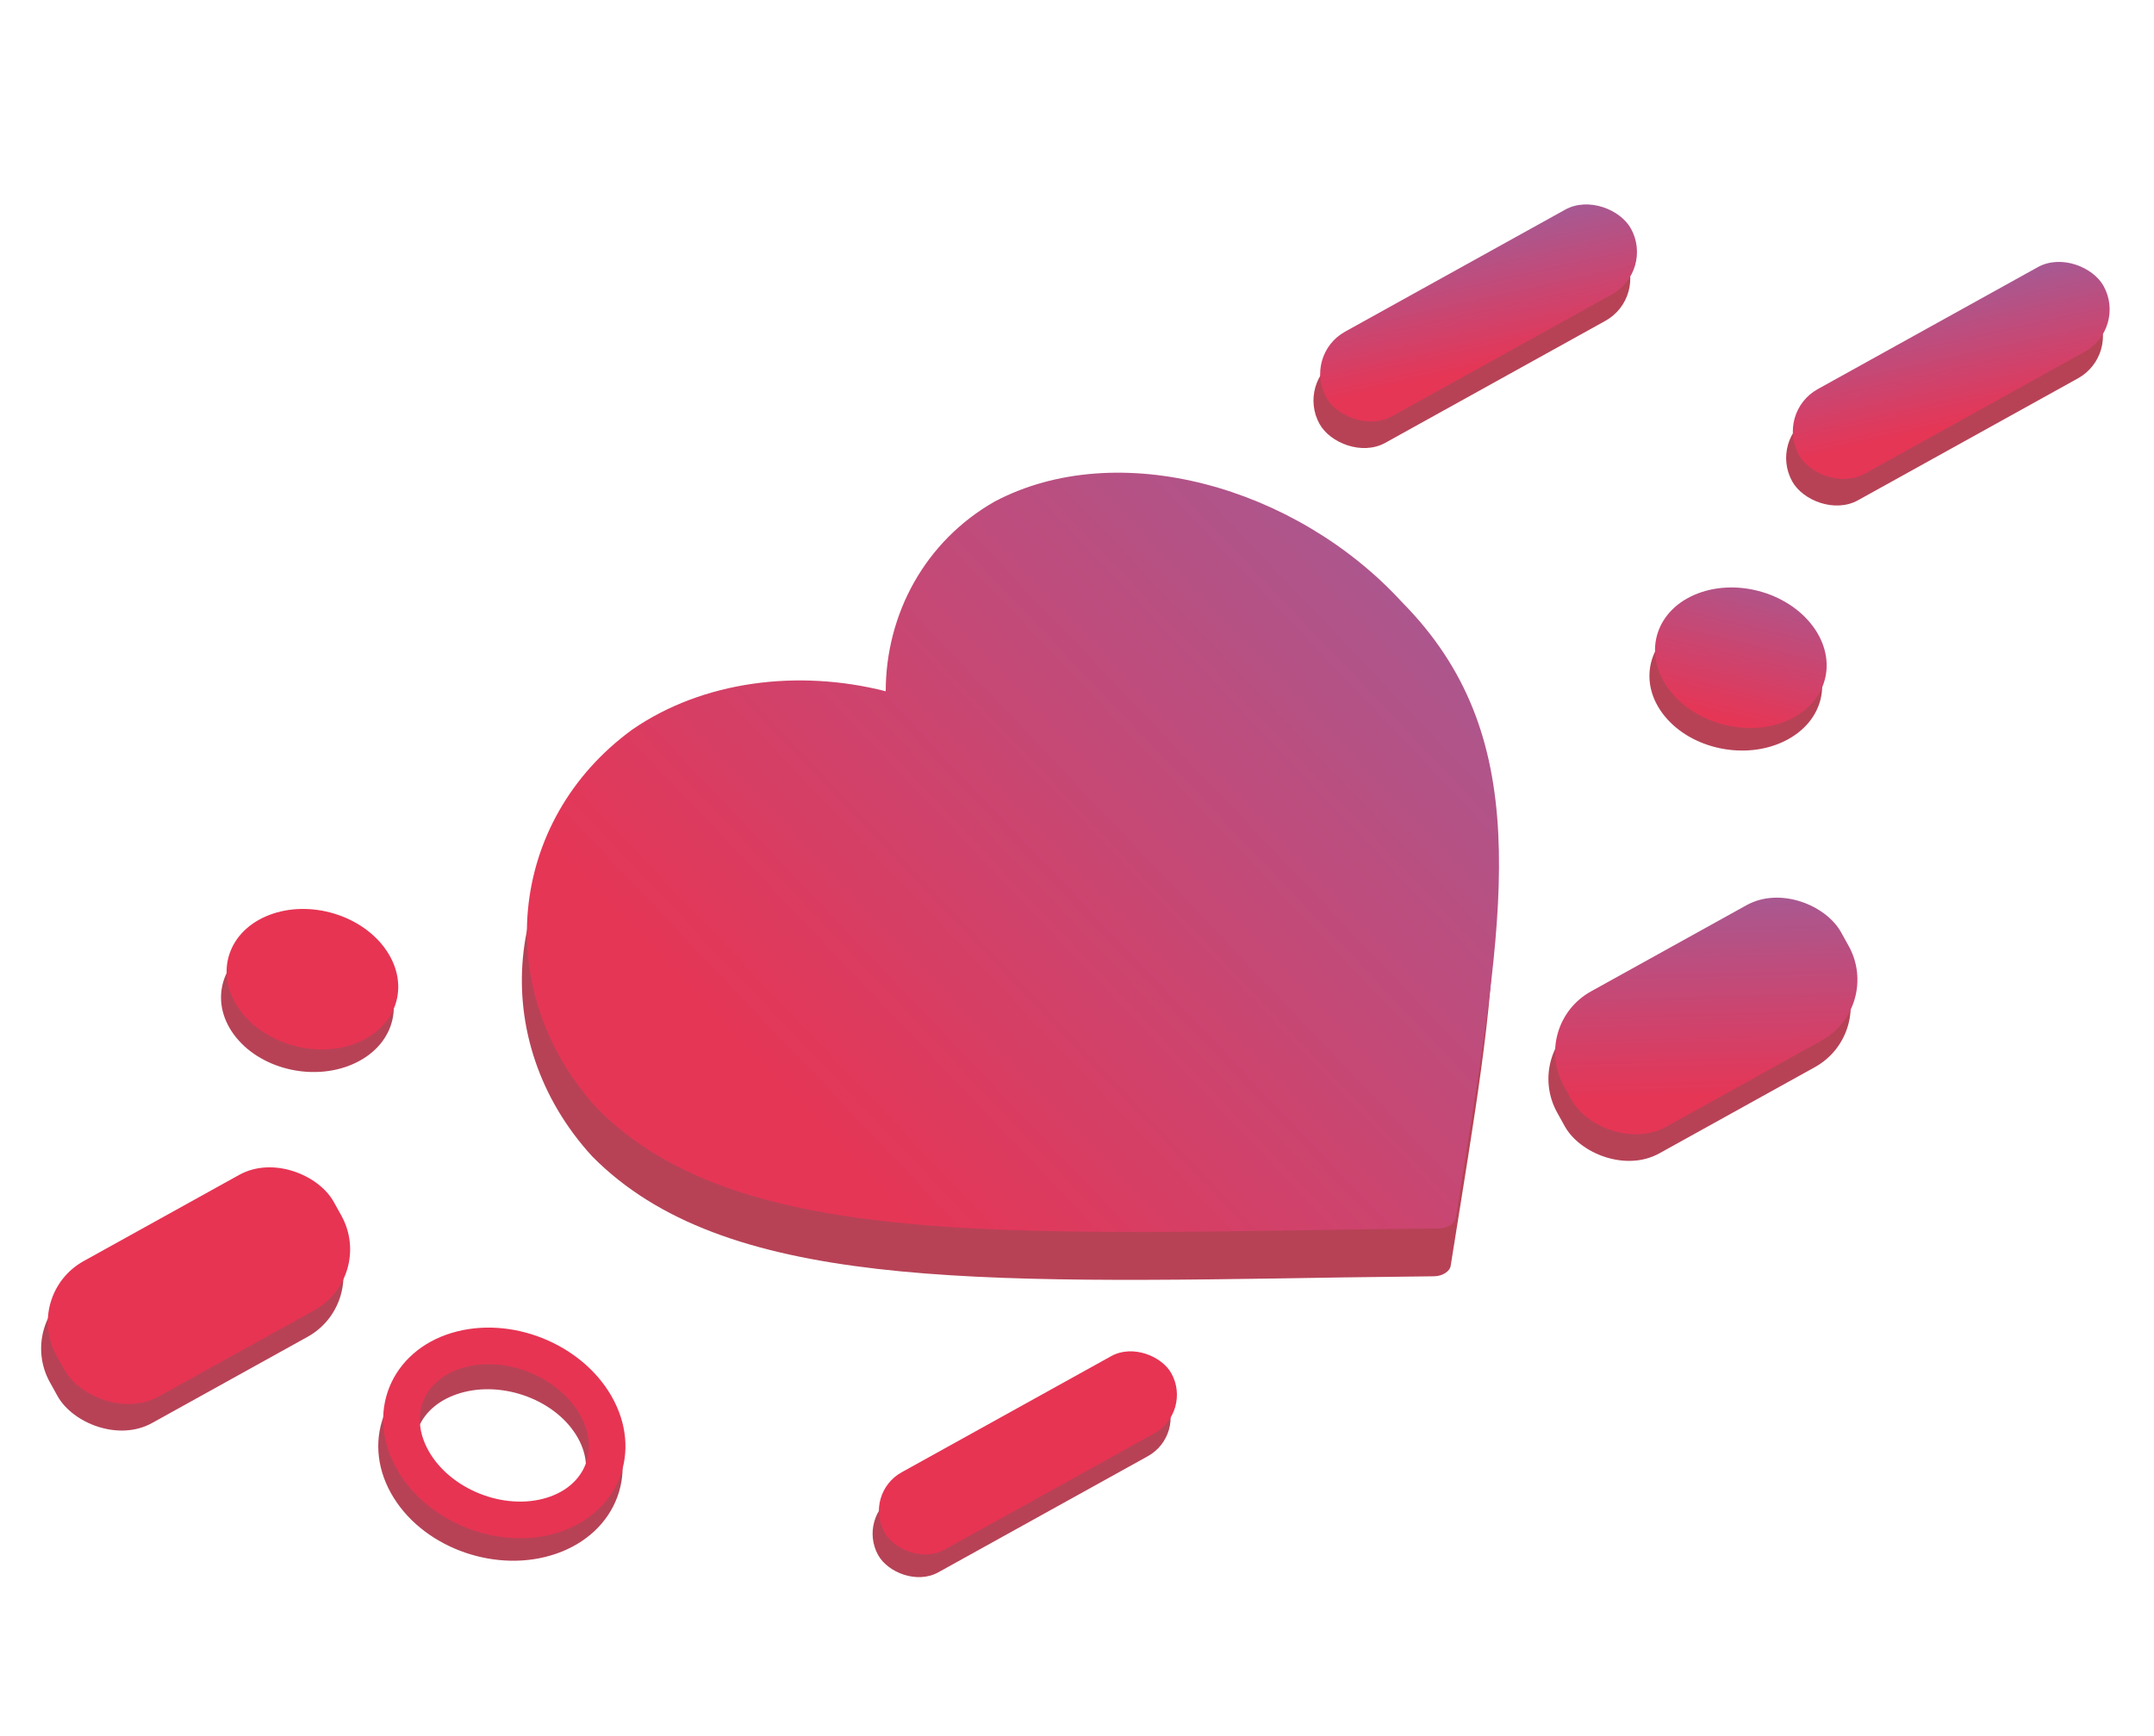 <svg width="588" height="474" viewBox="0 0 588 474" fill="none" xmlns="http://www.w3.org/2000/svg">
<g filter="url(#filter0_d_0_1357)">
<g filter="url(#filter1_d_0_1357)">
<path fill-rule="evenodd" clip-rule="evenodd" d="M243.41 191.782C219.5 185.691 193.532 188.954 174.292 202.195C140.028 227.102 135.648 274.015 164.667 305.701C200.449 341.872 267.832 340.381 369.856 338.729L394.474 338.428C396.728 338.403 398.757 337.118 399.004 335.578L401.71 318.685C412.826 249.147 420.137 203.639 384.354 167.468C355.336 135.782 306.661 122.252 273.151 139.99C254.166 150.802 243.445 170.624 243.41 191.782Z" fill="#B74256"/>
<path fill-rule="evenodd" clip-rule="evenodd" d="M244.784 178.712C220.874 172.622 194.906 175.884 175.666 189.125C141.402 214.032 137.022 260.945 166.041 292.631C201.823 328.802 269.206 327.311 371.23 325.659L395.848 325.358C398.102 325.333 400.131 324.048 400.378 322.508L403.084 305.615C414.2 236.077 421.511 190.569 385.728 154.398C356.71 122.712 308.035 109.182 274.525 126.92C255.54 137.732 244.82 157.554 244.784 178.712Z" fill="url(#paint0_linear_0_1357)"/>
</g>
<g filter="url(#filter2_d_0_1357)">
<path fill-rule="evenodd" clip-rule="evenodd" d="M153.211 410.433C166.95 405.676 171.999 392.076 164.489 380.058C156.979 368.039 139.754 362.153 126.015 366.91C112.276 371.667 107.227 385.266 114.737 397.285C122.247 409.303 139.472 415.19 153.211 410.433Z" stroke="#B74256" stroke-width="10"/>
<path fill-rule="evenodd" clip-rule="evenodd" d="M152.319 405.05C166.42 401.508 172.635 388.401 166.201 375.774C159.767 363.146 143.121 355.781 129.02 359.322C114.919 362.864 108.703 375.971 115.137 388.599C121.571 401.226 138.218 408.591 152.319 405.05Z" stroke="#E73453" stroke-width="10"/>
</g>
<g filter="url(#filter3_d_0_1357)">
<path fill-rule="evenodd" clip-rule="evenodd" d="M100.213 281.093C110.965 275.826 113.728 264.203 106.383 255.133C99.038 246.063 84.367 242.98 73.615 248.248C62.862 253.515 60.1 265.138 67.445 274.208C74.79 283.278 89.46 286.36 100.213 281.093Z" fill="#B74256"/>
<path fill-rule="evenodd" clip-rule="evenodd" d="M100.104 275.843C111.274 271.533 115.039 260.195 108.513 250.519C101.986 240.843 87.64 236.494 76.47 240.804C65.299 245.114 61.534 256.452 68.061 266.127C74.587 275.803 88.933 280.153 100.104 275.843Z" fill="#E73453"/>
</g>
<g filter="url(#filter4_d_0_1357)">
<path fill-rule="evenodd" clip-rule="evenodd" d="M490.141 193.33C500.893 188.063 503.655 176.44 496.311 167.37C488.966 158.3 474.295 155.217 463.543 160.485C452.79 165.752 450.028 177.374 457.373 186.445C464.717 195.515 479.388 198.597 490.141 193.33Z" fill="#B74256"/>
<path fill-rule="evenodd" clip-rule="evenodd" d="M490.031 188.08C501.202 183.769 504.967 172.432 498.441 162.756C491.914 153.08 477.568 148.731 466.397 153.041C455.227 157.351 451.462 168.688 457.988 178.364C464.515 188.04 478.861 192.39 490.031 188.08Z" fill="url(#paint1_linear_0_1357)"/>
</g>
<g filter="url(#filter5_d_0_1357)">
<rect x="7.401" y="351.732" width="86.541" height="42.264" rx="19" transform="rotate(-29 7.401 351.732)" fill="#B74256"/>
<rect x="9.225" y="344.486" width="86.541" height="42.264" rx="19" transform="rotate(-29 9.225 344.486)" fill="#E73453"/>
</g>
<g filter="url(#filter6_d_0_1357)">
<rect x="418.863" y="278.111" width="86.541" height="42.264" rx="19" transform="rotate(-29 418.863 278.111)" fill="#B74256"/>
<rect x="420.687" y="270.865" width="86.541" height="42.264" rx="19" transform="rotate(-29 420.687 270.865)" fill="url(#paint2_linear_0_1357)"/>
</g>
<g filter="url(#filter7_d_0_1357)">
<rect x="236.864" y="404.979" width="89.56" height="24.151" rx="12.075" transform="rotate(-29 236.864 404.979)" fill="#B74256"/>
<rect x="238.578" y="398.785" width="89.56" height="24.151" rx="12.075" transform="rotate(-29 238.578 398.785)" fill="#E73453"/>
</g>
<g filter="url(#filter8_d_0_1357)">
<rect x="485.836" y="110.874" width="95.095" height="26.415" rx="13.208" transform="rotate(-29 485.836 110.874)" fill="#B74256"/>
<rect x="487.66" y="103.629" width="95.095" height="26.415" rx="13.208" transform="rotate(-29 487.66 103.629)" fill="url(#paint3_linear_0_1357)"/>
</g>
<g filter="url(#filter9_d_0_1357)">
<rect x="356.806" y="95.188" width="95.095" height="26.415" rx="13.208" transform="rotate(-29 356.806 95.188)" fill="#B74256"/>
<rect x="358.63" y="87.942" width="95.095" height="26.415" rx="13.208" transform="rotate(-29 358.63 87.942)" fill="url(#paint4_linear_0_1357)"/>
</g>
</g>
<defs>
<filter id="filter0_d_0_1357" x="4.227" y="45.584" width="578.667" height="389.18" filterUnits="userSpaceOnUse" color-interpolation-filters="sRGB">
<feFlood flood-opacity="0" result="BackgroundImageFix"/>
<feColorMatrix in="SourceAlpha" type="matrix" values="0 0 0 0 0 0 0 0 0 0 0 0 0 0 0 0 0 0 127 0" result="hardAlpha"/>
<feOffset dx="-3" dy="6"/>
<feGaussianBlur stdDeviation="3.5"/>
<feColorMatrix type="matrix" values="0 0 0 0 0 0 0 0 0 0 0 0 0 0 0 0 0 0 0.125 0"/>
<feBlend mode="normal" in2="BackgroundImageFix" result="effect1_dropShadow_0_1357"/>
<feBlend mode="normal" in="SourceGraphic" in2="effect1_dropShadow_0_1357" result="shape"/>
</filter>
<filter id="filter1_d_0_1357" x="137.458" y="115.044" width="282.743" height="236.358" filterUnits="userSpaceOnUse" color-interpolation-filters="sRGB">
<feFlood flood-opacity="0" result="BackgroundImageFix"/>
<feColorMatrix in="SourceAlpha" type="matrix" values="0 0 0 0 0 0 0 0 0 0 0 0 0 0 0 0 0 0 127 0" result="hardAlpha"/>
<feOffset dy="4"/>
<feGaussianBlur stdDeviation="4"/>
<feColorMatrix type="matrix" values="0 0 0 0 0 0 0 0 0 0 0 0 0 0 0 0 0 0 0.2 0"/>
<feBlend mode="normal" in2="BackgroundImageFix" result="effect1_dropShadow_0_1357"/>
<feBlend mode="normal" in="SourceGraphic" in2="effect1_dropShadow_0_1357" result="shape"/>
</filter>
<filter id="filter2_d_0_1357" x="102.257" y="352.436" width="75.483" height="71.643" filterUnits="userSpaceOnUse" color-interpolation-filters="sRGB">
<feFlood flood-opacity="0" result="BackgroundImageFix"/>
<feColorMatrix in="SourceAlpha" type="matrix" values="0 0 0 0 0 0 0 0 0 0 0 0 0 0 0 0 0 0 127 0" result="hardAlpha"/>
<feOffset dy="3"/>
<feGaussianBlur stdDeviation="2"/>
<feColorMatrix type="matrix" values="0 0 0 0 0 0 0 0 0 0 0 0 0 0 0 0 0 0 0.2 0"/>
<feBlend mode="normal" in2="BackgroundImageFix" result="effect1_dropShadow_0_1357"/>
<feBlend mode="normal" in="SourceGraphic" in2="effect1_dropShadow_0_1357" result="shape"/>
</filter>
<filter id="filter3_d_0_1357" x="59.334" y="238.139" width="56.382" height="52.525" filterUnits="userSpaceOnUse" color-interpolation-filters="sRGB">
<feFlood flood-opacity="0" result="BackgroundImageFix"/>
<feColorMatrix in="SourceAlpha" type="matrix" values="0 0 0 0 0 0 0 0 0 0 0 0 0 0 0 0 0 0 127 0" result="hardAlpha"/>
<feOffset dy="3"/>
<feGaussianBlur stdDeviation="2"/>
<feColorMatrix type="matrix" values="0 0 0 0 0 0 0 0 0 0 0 0 0 0 0 0 0 0 0.2 0"/>
<feBlend mode="normal" in2="BackgroundImageFix" result="effect1_dropShadow_0_1357"/>
<feBlend mode="normal" in="SourceGraphic" in2="effect1_dropShadow_0_1357" result="shape"/>
</filter>
<filter id="filter4_d_0_1357" x="449.262" y="150.376" width="56.382" height="52.525" filterUnits="userSpaceOnUse" color-interpolation-filters="sRGB">
<feFlood flood-opacity="0" result="BackgroundImageFix"/>
<feColorMatrix in="SourceAlpha" type="matrix" values="0 0 0 0 0 0 0 0 0 0 0 0 0 0 0 0 0 0 127 0" result="hardAlpha"/>
<feOffset dy="3"/>
<feGaussianBlur stdDeviation="2"/>
<feColorMatrix type="matrix" values="0 0 0 0 0 0 0 0 0 0 0 0 0 0 0 0 0 0 0.2 0"/>
<feBlend mode="normal" in2="BackgroundImageFix" result="effect1_dropShadow_0_1357"/>
<feBlend mode="normal" in="SourceGraphic" in2="effect1_dropShadow_0_1357" result="shape"/>
</filter>
<filter id="filter5_d_0_1357" x="10.227" y="308.356" width="92.353" height="80.515" filterUnits="userSpaceOnUse" color-interpolation-filters="sRGB">
<feFlood flood-opacity="0" result="BackgroundImageFix"/>
<feColorMatrix in="SourceAlpha" type="matrix" values="0 0 0 0 0 0 0 0 0 0 0 0 0 0 0 0 0 0 127 0" result="hardAlpha"/>
<feOffset dy="3"/>
<feGaussianBlur stdDeviation="2"/>
<feColorMatrix type="matrix" values="0 0 0 0 0 0 0 0 0 0 0 0 0 0 0 0 0 0 0.2 0"/>
<feBlend mode="normal" in2="BackgroundImageFix" result="effect1_dropShadow_0_1357"/>
<feBlend mode="normal" in="SourceGraphic" in2="effect1_dropShadow_0_1357" result="shape"/>
</filter>
<filter id="filter6_d_0_1357" x="421.688" y="234.735" width="92.353" height="80.515" filterUnits="userSpaceOnUse" color-interpolation-filters="sRGB">
<feFlood flood-opacity="0" result="BackgroundImageFix"/>
<feColorMatrix in="SourceAlpha" type="matrix" values="0 0 0 0 0 0 0 0 0 0 0 0 0 0 0 0 0 0 127 0" result="hardAlpha"/>
<feOffset dy="3"/>
<feGaussianBlur stdDeviation="2"/>
<feColorMatrix type="matrix" values="0 0 0 0 0 0 0 0 0 0 0 0 0 0 0 0 0 0 0.2 0"/>
<feBlend mode="normal" in2="BackgroundImageFix" result="effect1_dropShadow_0_1357"/>
<feBlend mode="normal" in="SourceGraphic" in2="effect1_dropShadow_0_1357" result="shape"/>
</filter>
<filter id="filter7_d_0_1357" x="237.202" y="358.703" width="91.078" height="70.061" filterUnits="userSpaceOnUse" color-interpolation-filters="sRGB">
<feFlood flood-opacity="0" result="BackgroundImageFix"/>
<feColorMatrix in="SourceAlpha" type="matrix" values="0 0 0 0 0 0 0 0 0 0 0 0 0 0 0 0 0 0 127 0" result="hardAlpha"/>
<feOffset dy="3"/>
<feGaussianBlur stdDeviation="2"/>
<feColorMatrix type="matrix" values="0 0 0 0 0 0 0 0 0 0 0 0 0 0 0 0 0 0 0.2 0"/>
<feBlend mode="normal" in2="BackgroundImageFix" result="effect1_dropShadow_0_1357"/>
<feBlend mode="normal" in="SourceGraphic" in2="effect1_dropShadow_0_1357" result="shape"/>
</filter>
<filter id="filter8_d_0_1357" x="486.581" y="61.271" width="96.312" height="74.962" filterUnits="userSpaceOnUse" color-interpolation-filters="sRGB">
<feFlood flood-opacity="0" result="BackgroundImageFix"/>
<feColorMatrix in="SourceAlpha" type="matrix" values="0 0 0 0 0 0 0 0 0 0 0 0 0 0 0 0 0 0 127 0" result="hardAlpha"/>
<feOffset dy="3"/>
<feGaussianBlur stdDeviation="2"/>
<feColorMatrix type="matrix" values="0 0 0 0 0 0 0 0 0 0 0 0 0 0 0 0 0 0 0.2 0"/>
<feBlend mode="normal" in2="BackgroundImageFix" result="effect1_dropShadow_0_1357"/>
<feBlend mode="normal" in="SourceGraphic" in2="effect1_dropShadow_0_1357" result="shape"/>
</filter>
<filter id="filter9_d_0_1357" x="357.551" y="45.584" width="96.312" height="74.962" filterUnits="userSpaceOnUse" color-interpolation-filters="sRGB">
<feFlood flood-opacity="0" result="BackgroundImageFix"/>
<feColorMatrix in="SourceAlpha" type="matrix" values="0 0 0 0 0 0 0 0 0 0 0 0 0 0 0 0 0 0 127 0" result="hardAlpha"/>
<feOffset dy="3"/>
<feGaussianBlur stdDeviation="2"/>
<feColorMatrix type="matrix" values="0 0 0 0 0 0 0 0 0 0 0 0 0 0 0 0 0 0 0.2 0"/>
<feBlend mode="normal" in2="BackgroundImageFix" result="effect1_dropShadow_0_1357"/>
<feBlend mode="normal" in="SourceGraphic" in2="effect1_dropShadow_0_1357" result="shape"/>
</filter>
<linearGradient id="paint0_linear_0_1357" x1="387.835" y1="468.269" x2="753.459" y2="120.169" gradientUnits="userSpaceOnUse">
<stop stop-color="#E53656"/>
<stop offset="1" stop-color="#6082D8"/>
</linearGradient>
<linearGradient id="paint1_linear_0_1357" x1="522.716" y1="198.791" x2="544.36" y2="109.183" gradientUnits="userSpaceOnUse">
<stop stop-color="#E53656"/>
<stop offset="1" stop-color="#6082D8"/>
</linearGradient>
<linearGradient id="paint2_linear_0_1357" x1="507.177" y1="339.058" x2="561.74" y2="234.298" gradientUnits="userSpaceOnUse">
<stop stop-color="#E53656"/>
<stop offset="1" stop-color="#6082D8"/>
</linearGradient>
<linearGradient id="paint3_linear_0_1357" x1="582.699" y1="146.249" x2="605.368" y2="69.729" gradientUnits="userSpaceOnUse">
<stop stop-color="#E53656"/>
<stop offset="1" stop-color="#6082D8"/>
</linearGradient>
<linearGradient id="paint4_linear_0_1357" x1="453.669" y1="130.563" x2="476.338" y2="54.042" gradientUnits="userSpaceOnUse">
<stop stop-color="#E53656"/>
<stop offset="1" stop-color="#6082D8"/>
</linearGradient>
</defs>
</svg>
